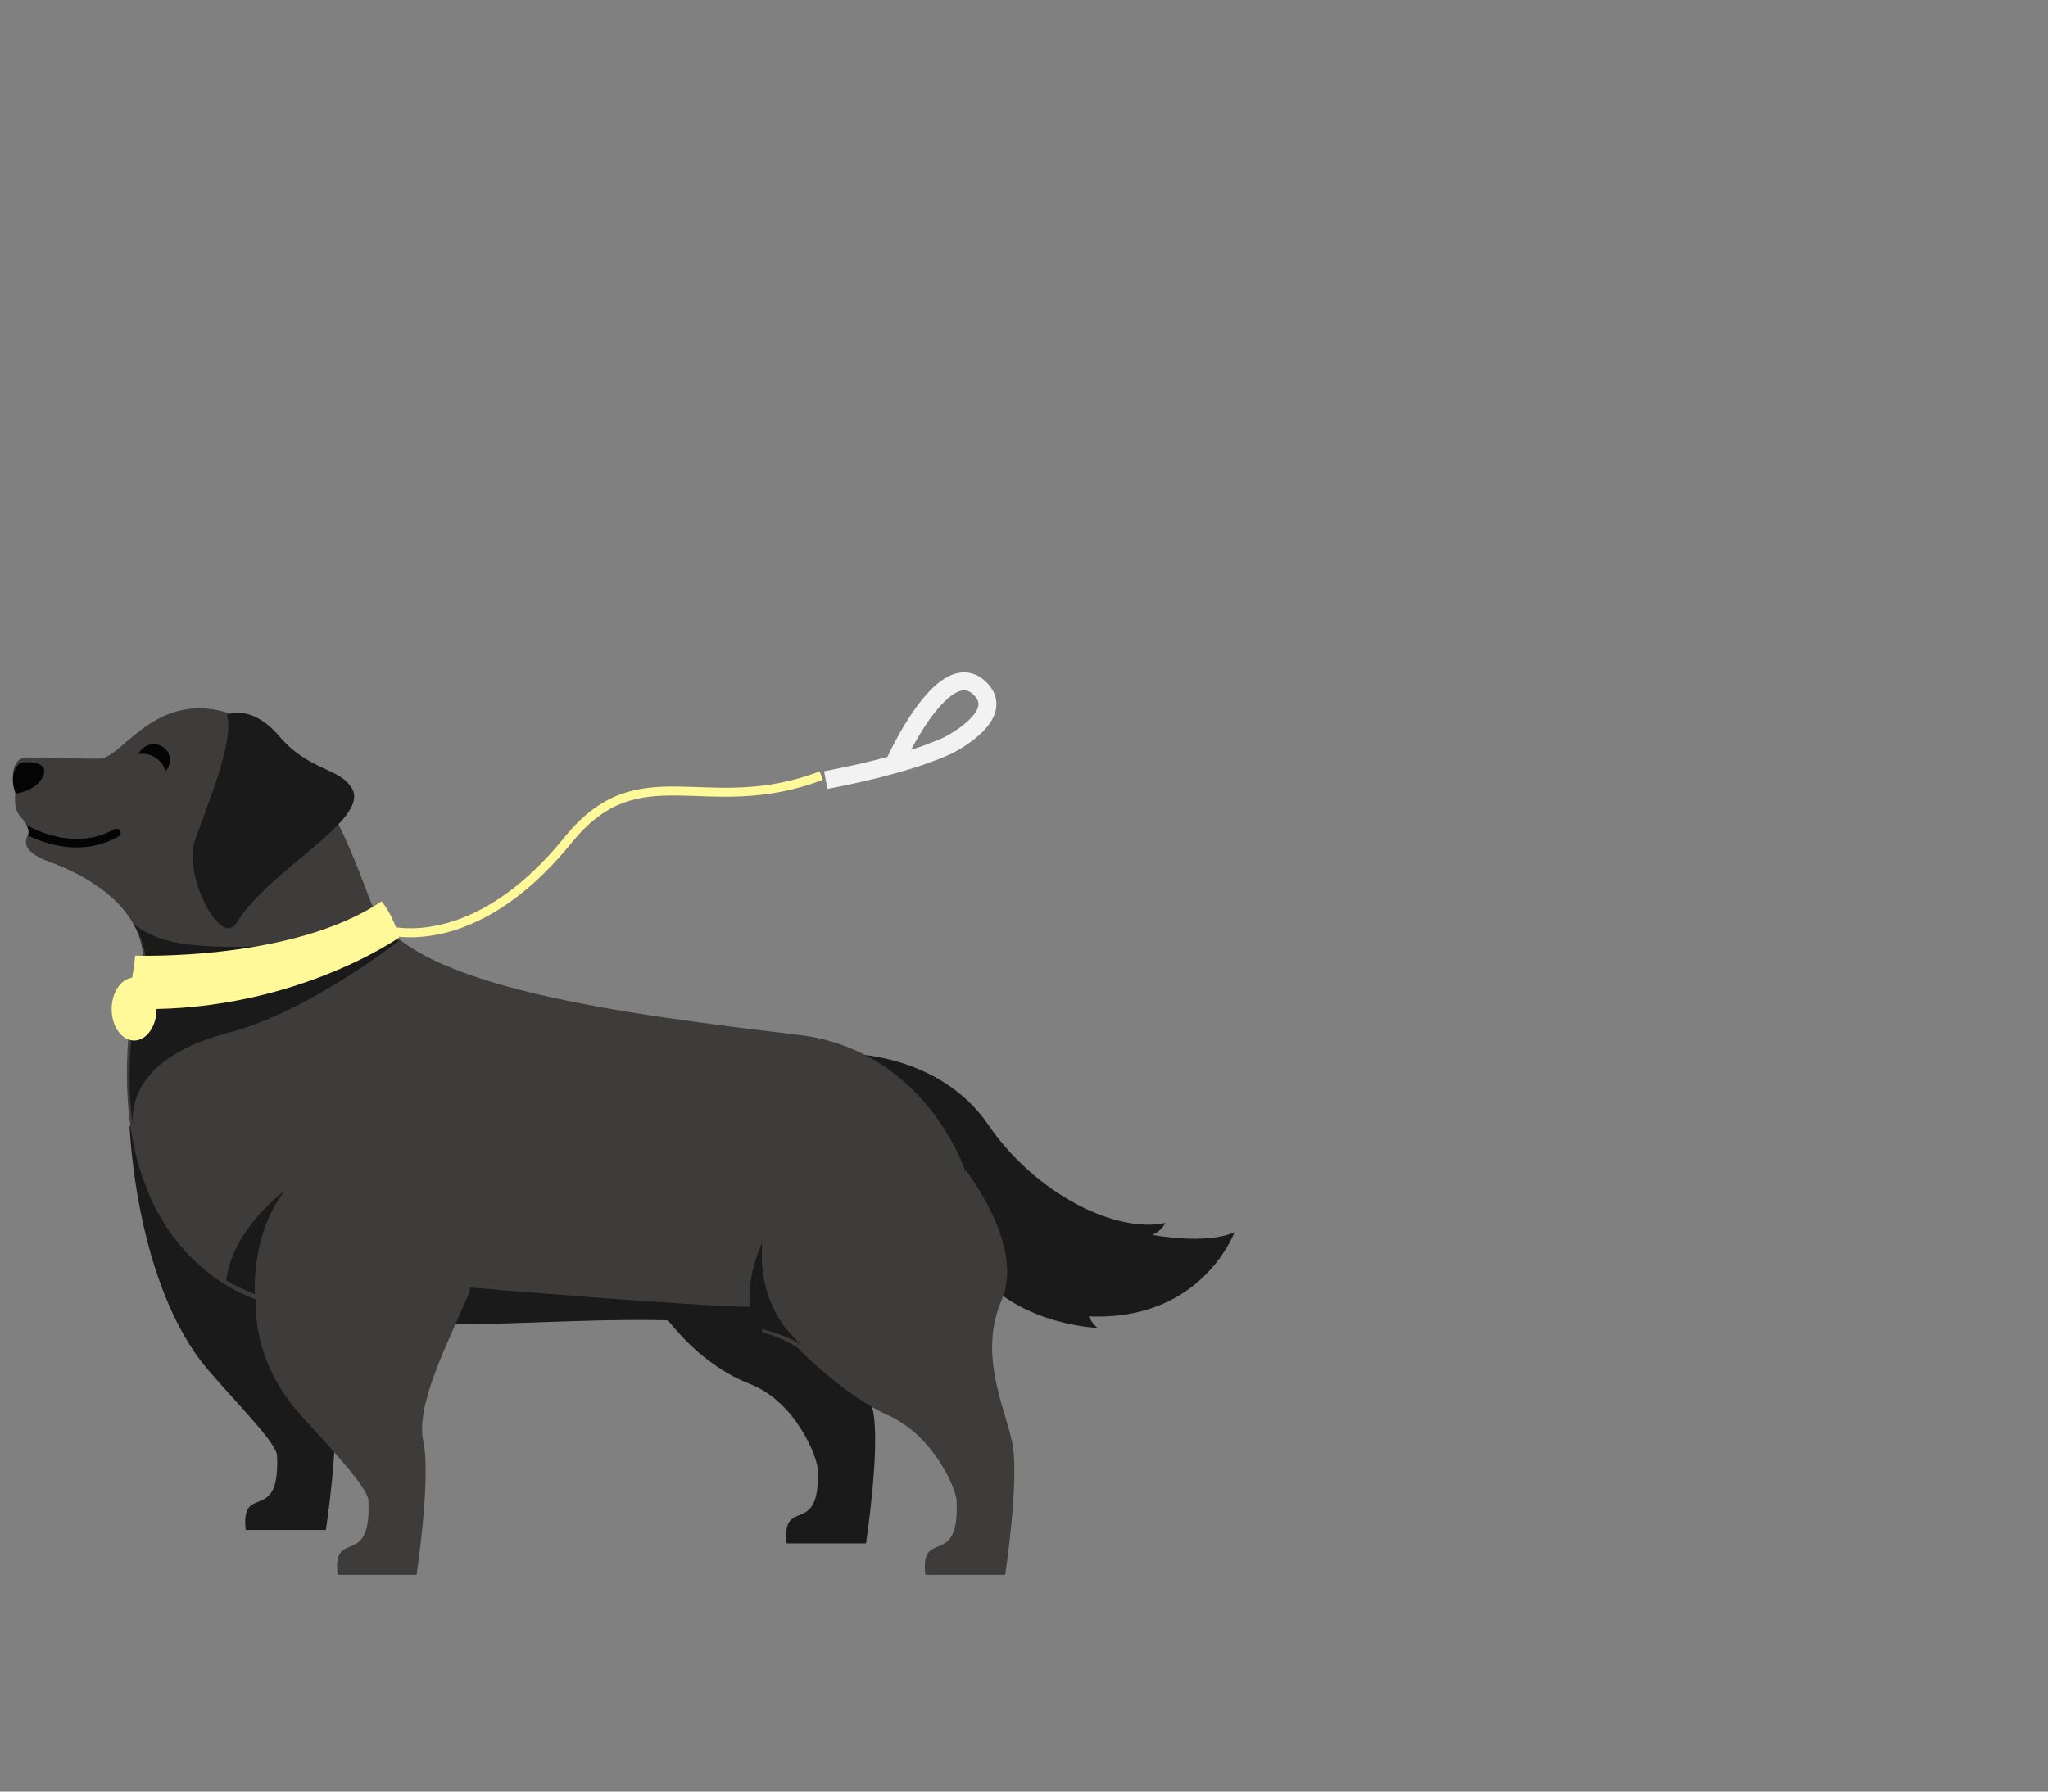 <svg
  version="1.1"
  xmlns="http://www.w3.org/2000/svg"
  xmlns:xlink="http://www.w3.org/1999/xlink"
  preserveAspectRatio="xMidYMid meet"
  viewBox="0 0 456 399"
  width="456"
  height="399"
>
  <rect x="0" y="0" width="456" height="399" fill="#808080" stroke="none"/>
  <defs>
    <path
      d="M28.86 250.73s1.19 35.47 17.6 54.5c7.04 8.17 15.11 16.16 15.23 18.97.69 15.53-8.18 5.74-6.98 16.53h17.85s3.3-21.58 1.55-29.61c-1.74-8.04 4.8-20.48 10.04-32.52 5.24-12.03-20.32-27.87-20.32-27.87-1.25.24-7.46 1.4-18.63 3.49l-16.34-3.49"
      id="a"
    />
    <path
      d="M144.86 288.4s7.79 14.25 22.14 19.83c10.13 3.94 14.95 16.16 15.07 18.97.67 15.53-8.1 5.74-6.91 16.53h17.66s3.27-21.58 1.54-29.61c-1.73-8.04-7.49-19.56-2.31-31.6 5.19-12.03-7.87-28.79-7.87-28.79-1.84.35-16.59 3.14-18.43 3.49 0 0-13.44 14.58-15.56 19.25-2.11 4.67-5.33 11.93-5.33 11.93"
      id="b"
    />
    <path
      d="M189.86 234.73s19.54.2 30.18 15.76c10.64 15.57 28.58 24.24 39.42 21.87 0 0-.81 1.78-2.84 2.66 0 0 11.76 2.27 18.24-.59 0 0-7.25 19.9-32.48 18.72 0 0 .92 1.77 1.98 2.58 0 0-20.32-.62-29.49-16.18-9.93-16.84-20.87-23.34-20.87-23.34-.28-1.43-1.66-8.59-4.14-21.48"
      id="c"
    />
    <path
      d="M83.34 202.65c-3.06-6.35-10.41-34.06-29.12-42.56-18.71-8.51-26.68 8.78-32.05 8.87-5.38.1-10.94-.46-16.17-.18 0 0-1.97-.42-2.83 2.1-.87 2.52.38 4.95.38 4.95s-.88 3.88.88 5.89 2.05 3.04 1.9 3.88c-.14.84-2.78 3.64 4.71 6.35 7.48 2.72 19.48 9.02 20.77 20.38 0 0-14.74 49.59 15.75 72.02 30.49 22.42 105.95-.49 130.3 15.99 6.62 4.47 33.35-30.19 37-39.73 0 0-8.81-26.76-37-30.13-38.85-4.65-86.22-10.58-94.52-27.83"
      id="d"
    />
    <path
      d="M42.3 210.39c-6.56-.75-10.39-2.8-12.58-4.66 1.4 2.2 2.37 4.67 2.69 7.45 0 0-5.45 18.25-2.85 37.55-.55-7.43 3.81-16.18 21.4-20.76 17.7-4.6 37.9-20.46 37.9-20.46-1.56 0-14.06-.04-15.62-.05 0 0-17.96 2.4-30.94.93"
      id="e"
    />
    <path
      d="M25.86 201.72c-.01 0-.01.01-.01.01.01 0 .01.01.02.02 0-.01-.01-.03-.01-.03"
      id="f"
    />
    <path
      d="M89.86 294.88c28.54.81 61.19-3.6 80 1.85-.84-3.1-1.88-5.67-1.88-5.67-12.65 0-63.38-4.33-63.38-4.33-1.41.22-12.69 1.95-14.1 2.17 0 0-.5 3.11-.64 5.98"
      id="g"
    />
    <path
      d="M177.86 300.44s10.01 10.31 19.96 14.79c9.95 4.49 15.04 16.16 15.17 18.97.68 15.53-8.15 5.74-6.96 16.53h17.78s3.28-21.58 1.54-29.61c-1.74-8.04-7.53-19.56-2.32-31.6 5.22-12.03-7.92-28.79-7.92-28.79-1.85.35-16.69 3.14-18.55 3.49 0 0-13.52 14.58-15.65 19.25-2.12 4.67-3.05 16.97-3.05 16.97"
      id="h"
    />
    <path
      d="M57.79 282.4s-5.11 17.04 9.24 32.83c7.21 7.94 14.89 16.16 15.01 18.97.67 15.53-8.06 5.74-6.88 16.53h17.59s3.25-21.58 1.52-29.61c-1.72-8.04 4.73-20.48 9.89-32.51 5.17-12.04-20.02-27.88-20.02-27.88-1.84.35-16.52 3.14-18.35 3.49 0 0-5.89 4.42-7.99 9.09-2.11 4.67-.01 9.09-.01 9.09"
      id="i"
    />
    <path
      d="M62.27 164.07c6.52 7.62 13.48 6.92 16.12 11.55 3.99 7-18.47 18.02-25.75 29.94-3.47 5.68-11.89-10.72-9.29-18.24 2.61-7.53 8.95-22.4 7.17-28.09 0 0 5.23-2.78 11.75 4.84"
      id="j"
    />
    <path
      d="M6.49 169.73c-.23.01-.47.02-.71.04 0 0-1.83-.42-2.63 2.07-.81 2.49.35 4.89.35 4.89s3.98-.46 5.71-3.19c2.42-3.81-2.7-3.79-2.72-3.81"
      id="k"
    />
    <path
      d="M6.22 186.03c1.89.97 5.98 2.7 10.85 2.7 2.93 0 6.13-.62 9.32-2.43.45-.25.61-.82.35-1.27a.969.969 0 00-1.3-.35c-9.27 5.25-19.22-.78-19.32-.84-.08-.05-.17-.08-.26-.11.5.85.57 1.44.48 1.96-.01.09-.06.21-.12.34"
      id="l"
    />
    <path
      d="M36.21 166.31c-1.69-1.07-3.94-.6-5.03 1.04-.13.18-.23.38-.32.58 1.26-.19 2.59.07 3.73.79 1.15.73 1.92 1.82 2.26 3.01.15-.15.29-.33.42-.52 1.1-1.64.62-3.83-1.06-4.9"
      id="m"
    />
    <path
      d="M30.1 212.82s35.11 1.28 54.86-12.09c0 0 2.68 3.14 3.9 8.06 0 0-24.73 17.46-61 15.84 0 0 1.81-6.48 2.24-11.81"
      id="n"
    />
    <path
      d="M34.86 224.73c0 3.87-2.24 7-5 7s-5-3.13-5-7c0-3.86 2.24-7 5-7s5 3.14 5 7"
      id="o"
    />
    <path
      d="M169.73 276.73s-5.2 10.42-1.6 18.88c4.17.96 7.82 2.28 10.73 4.12 0 0-10.45-7.14-9.13-23"
      id="p"
    />
    <path
      d="M56.76 288.23c-.02-.35-.87-13.43 6.6-23 0 0-11.49 8.24-13 19.92 1.99 1.17 4.13 2.19 6.4 3.08"
      id="q"
    />
    <path
      d="M182.86 172.73c-25.82 9.85-40.36-5.46-56.39 14.36-21.31 26.34-40.61 19.97-40.61 19.97"
      id="r"
    />
    <path
      d="M199.02 170.24s10.8-24.42 18.91-17.16c6.91 6.18-6.94 12.97-6.94 12.97-6.89 3.1-16.34 5.62-27.13 7.68"
      id="s"
    />
    <path
      d="M318.61 58.92c-3.63-18.62-29.43-11.26-33.38-1.15-3.96 10.11-.39 34.09 6.43 34.98 2.72.35 8.13-2 13.43-6.13-.03 1.72-.19 10.28-.49 25.69l21.2-2.6-11.45-32.92c3.68-7.6 5.1-13.56 4.26-17.87z"
      id="t"
    />
    <path
      d="M307.57 43.15c.89-.11 1.87-.02 2.3-.9.35-.71.05-1.81.09-2.6.04-.91.14-1.82.24-2.72.31-2.58.94-5.08 1.95-7.47 1.9-4.49 5.04-8.21 9.28-10.67 4.68-2.72 10.21-3.89 15.57-4.11 5.74-.24 11.12.99 16.7 2.09 5.32 1.04 10.76 1.04 16.01-.43 5.29-1.48 9-4.89 13.21-8.2 4.31-3.4 9.4-5.9 14.95-6.15 5.19-.23 10.18 1.3 14.77 3.59 4.3 2.15 7.97 4.92 10.37 9.15 2.58 4.56 3.22 9.83.47 14.47-3.99 6.73-12.61 9.4-19.96 10.15-4.25.43-8.51.17-12.68-.74-5.57-1.21-10.57-3.81-15.88-5.77-2.49-.91-5.04-1.6-7.67-2.01-2.55-.38-5.01-.4-7.06 1.35-2.17 1.86-4.1 3.65-6.68 4.97-2.47 1.25-5.15 2.12-7.91 2.43-5.38.62-10.87-.39-16.23-.87-4.36-.38-9.02-.73-13.25.68-1.77.58-4.32 1.66-4.74 3.61 11.24.63 17.22 13.63 15.34 23.93-1.01 5.57-10.3 13.07-14.56 10.73-2.7-1.48-1.48-4.01-.7-5.67 1.5-3.19 1.67-7.08-2.03-8.72-3.19-1.41-5.8 3.2-5.86 3.2-.83.04-8.38-3.07-13.97-8.27-4.76.87-5.88-2.19-5.05-4.9.83-2.72 7.59-6.84 11.37-7.94 2.74-.8 10.22-2.04 11.61-2.21z"
      id="u"
    />
    <path
      d="M312.72 280.62c-15.49 0-29.88-4.58-43.16-13.75 20.89-6.11 38.1-9.16 51.62-9.16 13.52 0 29.12 4.66 46.81 13.98-21.35 5.95-39.78 8.93-55.27 8.93z"
      id="v"
    />
    <path
      d="M294.76 288.19c2.85-7.52 48.56-88.67 53.12-103.5h-51.47c-3.46 11.28-19.04 82.06-21.24 96.19-6.92 22.27-21.16 94.42-22.98 99.42-1.92 5.26 8.85 10.74 11.72 4.27 4.56-10.28 15.44-38.74 20.28-56.12 4.54-16.29 8.24-30.95 10.05-39.25.21-.31.38-.64.52-1.01z"
      id="w"
    />
    <path
      d="M294.76 288.19c2.85-7.52 48.56-88.67 53.12-103.5h-51.47c-3.46 11.28-19.04 82.06-21.24 96.19-6.92 22.27-21.16 94.42-22.98 99.42-1.92 5.26 8.85 10.74 11.72 4.27 4.56-10.28 15.44-38.74 20.28-56.12 4.54-16.29 8.24-30.95 10.05-39.25.21-.31.38-.64.52-1.01z"
      id="x"
    />
    <path
      d="M438.93 315.38c5.4 1.54 10.13-9.55 3.46-11.95-10.61-3.82-39.86-12.65-57.59-16.25-14.26-2.9-27.27-5.27-36.01-6.65.74-24.46 4.12-83.17 1.91-95.84h-45.54c2.13 12.15 20.1 100.87 23.45 109.75 1.06 3.17 4.22 4.57 7.74 4.67 64.89 9.85 99.09 15.28 102.58 16.27z"
      id="y"
    />
    <path
      d="M447.63 299.89c1.55.27 3.77.93 6.66 1.98-.32 1.83-3.21 18.22-8.67 49.17-4.4.54-6.52-.59-6.37-3.4.15-2.81.25-5.15.31-7.02-.6-2.45-5.42-22.07-6.02-24.52-.13-.54.2-1.08.74-1.21 0-.01.01-.01.02-.01l3.66-.82c1.63-2.34 2.58-4.31 2.86-5.9.22-1.26.04-3.07-.55-5.43-.27-1.07.38-2.15 1.46-2.42l.12-.03c2.61-.48 4.54-.61 5.78-.39z"
      id="z"
    />
    <path
      d="M268.67 389.3c0 1.58-.26 3.88-.79 6.9h-49.93c-1.3-4.23-.55-6.52 2.24-6.86 2.8-.34 5.12-.65 6.97-.92 2.31-1.02 20.79-9.16 23.1-10.18a1.006 1.006 0 011.33.53c.15.35 1.3 3.12 1.45 3.47 2.58 1.19 4.69 1.79 6.31 1.79 1.27 0 3.02-.5 5.24-1.48 1.01-.45 2.19 0 2.64 1.01.02.04.03.07.05.11.93 2.5 1.39 4.37 1.39 5.63z"
      id="A"
    />
    <path
      d="M293.59 184.69c-6.23 28.33-21.37 39.57-24.03 83 30.26 14.99 67.64-10.68 98.79 3.93 8.9-20.44-3.56-69.67-17.8-86.93-20.07-5.73-39.05-5.73-56.96 0z"
      id="B"
    />
    <path
      d="M225.99 156.18c-7.45-3.02-14.2-4.85-20.23-5.5-1.66.16-4.21 1.08.1 3.85 4.31 2.76 8.72 5.87 8.24 7.69-.49 1.82-4.2 1.62-4.48 4.36-.18 1.83 5.76 1.4 17.82-1.3 1.98.51 11.87 3.08 29.69 7.71l4.35-16.35c-21.29-.28-33.12-.43-35.49-.46zm126.77-2.5c27.07 45 41.2 68.57 42.38 70.7 2.67 4.8-.71 13.03-2.06 17.39 6.36 1.95 4.5-7.93 12.54-5.34 7.33 2.37 13.33 7.55 20.74 1.64.91-.73 1.71-3.15-1.11-4.61-7.05-3.65-17.38-10.28-18.96-12.68-2.16-3.28-13.55-26.47-34.18-69.55-3.87.49-17.41 2.2-19.35 2.45z"
      id="C"
    />
    <path
      d="M296.54 99.41c.4 34.12-17.32 57.88-63.72 56.27-.08 4.41-.66 39.68-.73 44.08 43.22.26 78.45-21.3 80.45-68.2.52-12.15.56-24.72-.97-35.01-3 .57-13.53 2.58-15.03 2.86z"
      id="D"
    />
    <path
      d="M296.19 99.3c4.84 39.36-4.66 66.02-7.56 95.76 6.2-.76 55.81-6.85 62.02-7.62 2.1 9.9 3.9 20.11 5.47 30.64 4.65-.57 41.8-5.14 46.44-5.71-17.38-54.51-44.89-94.95-82.53-121.33-.1.01-.61.07-1.51.18l-.01.02c-13.39 4.83-20.83 7.52-22.32 8.06z"
      id="E"
    />
    <path
      d="M338.04 188.99c1.26-.15 11.35-1.39 12.61-1.55-4.17-19.59-9.52-37.94-16.68-54.95 4.61 24.33 5.97 43.17 4.07 56.5z"
      id="F"
    />
  </defs>
  <g>
    <use xlink:href="#a" fill="#1a1a1a" />
    <use xlink:href="#a" fill-opacity="0" stroke="#000" stroke-opacity="0" />
    <use xlink:href="#b" fill="#1a1a1a" />
    <use xlink:href="#b" fill-opacity="0" stroke="#000" stroke-opacity="0" />
    <use xlink:href="#c" fill="#1a1a1a" />
    <use xlink:href="#c" fill-opacity="0" stroke="#000" stroke-opacity="0" />
    <use xlink:href="#d" fill="#3d3c3b" />
    <use xlink:href="#d" fill-opacity="0" stroke="#000" stroke-opacity="0" />
    <use xlink:href="#e" fill="#1a1a1a" />
    <use xlink:href="#e" fill-opacity="0" stroke="#000" stroke-opacity="0" />
    <use xlink:href="#f" fill="#ca8a34" />
    <use xlink:href="#f" fill-opacity="0" stroke="#000" stroke-opacity="0" />
    <use xlink:href="#g" fill="#1a1a1a" />
    <use xlink:href="#g" fill-opacity="0" stroke="#000" stroke-opacity="0" />
    <use xlink:href="#h" fill="#3d3c3b" />
    <use xlink:href="#h" fill-opacity="0" stroke="#000" stroke-opacity="0" />
    <use xlink:href="#i" fill="#3d3c3b" />
    <use xlink:href="#i" fill-opacity="0" stroke="#000" stroke-opacity="0" />
    <use xlink:href="#j" fill="#1a1a1a" />
    <use xlink:href="#j" fill-opacity="0" stroke="#000" stroke-opacity="0" />
    <g>
      <use xlink:href="#k" fill="#040404" />
      <use xlink:href="#k" fill-opacity="0" stroke="#000" stroke-opacity="0" />
    </g>
    <g>
      <use xlink:href="#l" fill="#040404" />
      <use xlink:href="#l" fill-opacity="0" stroke="#000" stroke-opacity="0" />
    </g>
    <g>
      <use xlink:href="#m" fill="#040404" />
      <use xlink:href="#m" fill-opacity="0" stroke="#000" stroke-opacity="0" />
    </g>
    <g>
      <use xlink:href="#n" fill="#fff999" />
      <use xlink:href="#n" fill-opacity="0" stroke="#000" stroke-opacity="0" />
    </g>
    <g>
      <use xlink:href="#o" fill="#fff999" />
      <use xlink:href="#o" fill-opacity="0" stroke="#000" stroke-opacity="0" />
    </g>
    <g>
      <use xlink:href="#p" fill="#1a1a1a" />
      <use xlink:href="#p" fill-opacity="0" stroke="#000" stroke-opacity="0" />
    </g>
    <g>
      <use xlink:href="#q" fill="#1a1a1a" />
      <use xlink:href="#q" fill-opacity="0" stroke="#000" stroke-opacity="0" />
    </g>
    <g>
      <use xlink:href="#r" fill-opacity="0" />
      <use xlink:href="#r" fill-opacity="0" stroke="#fff999" stroke-width="2" />
    </g>
    <g>
      <use xlink:href="#s" fill-opacity="0" />
      <use xlink:href="#s" fill-opacity="0" stroke="#f2f2f2" stroke-width="4" />
    </g>
  </g>
</svg>
